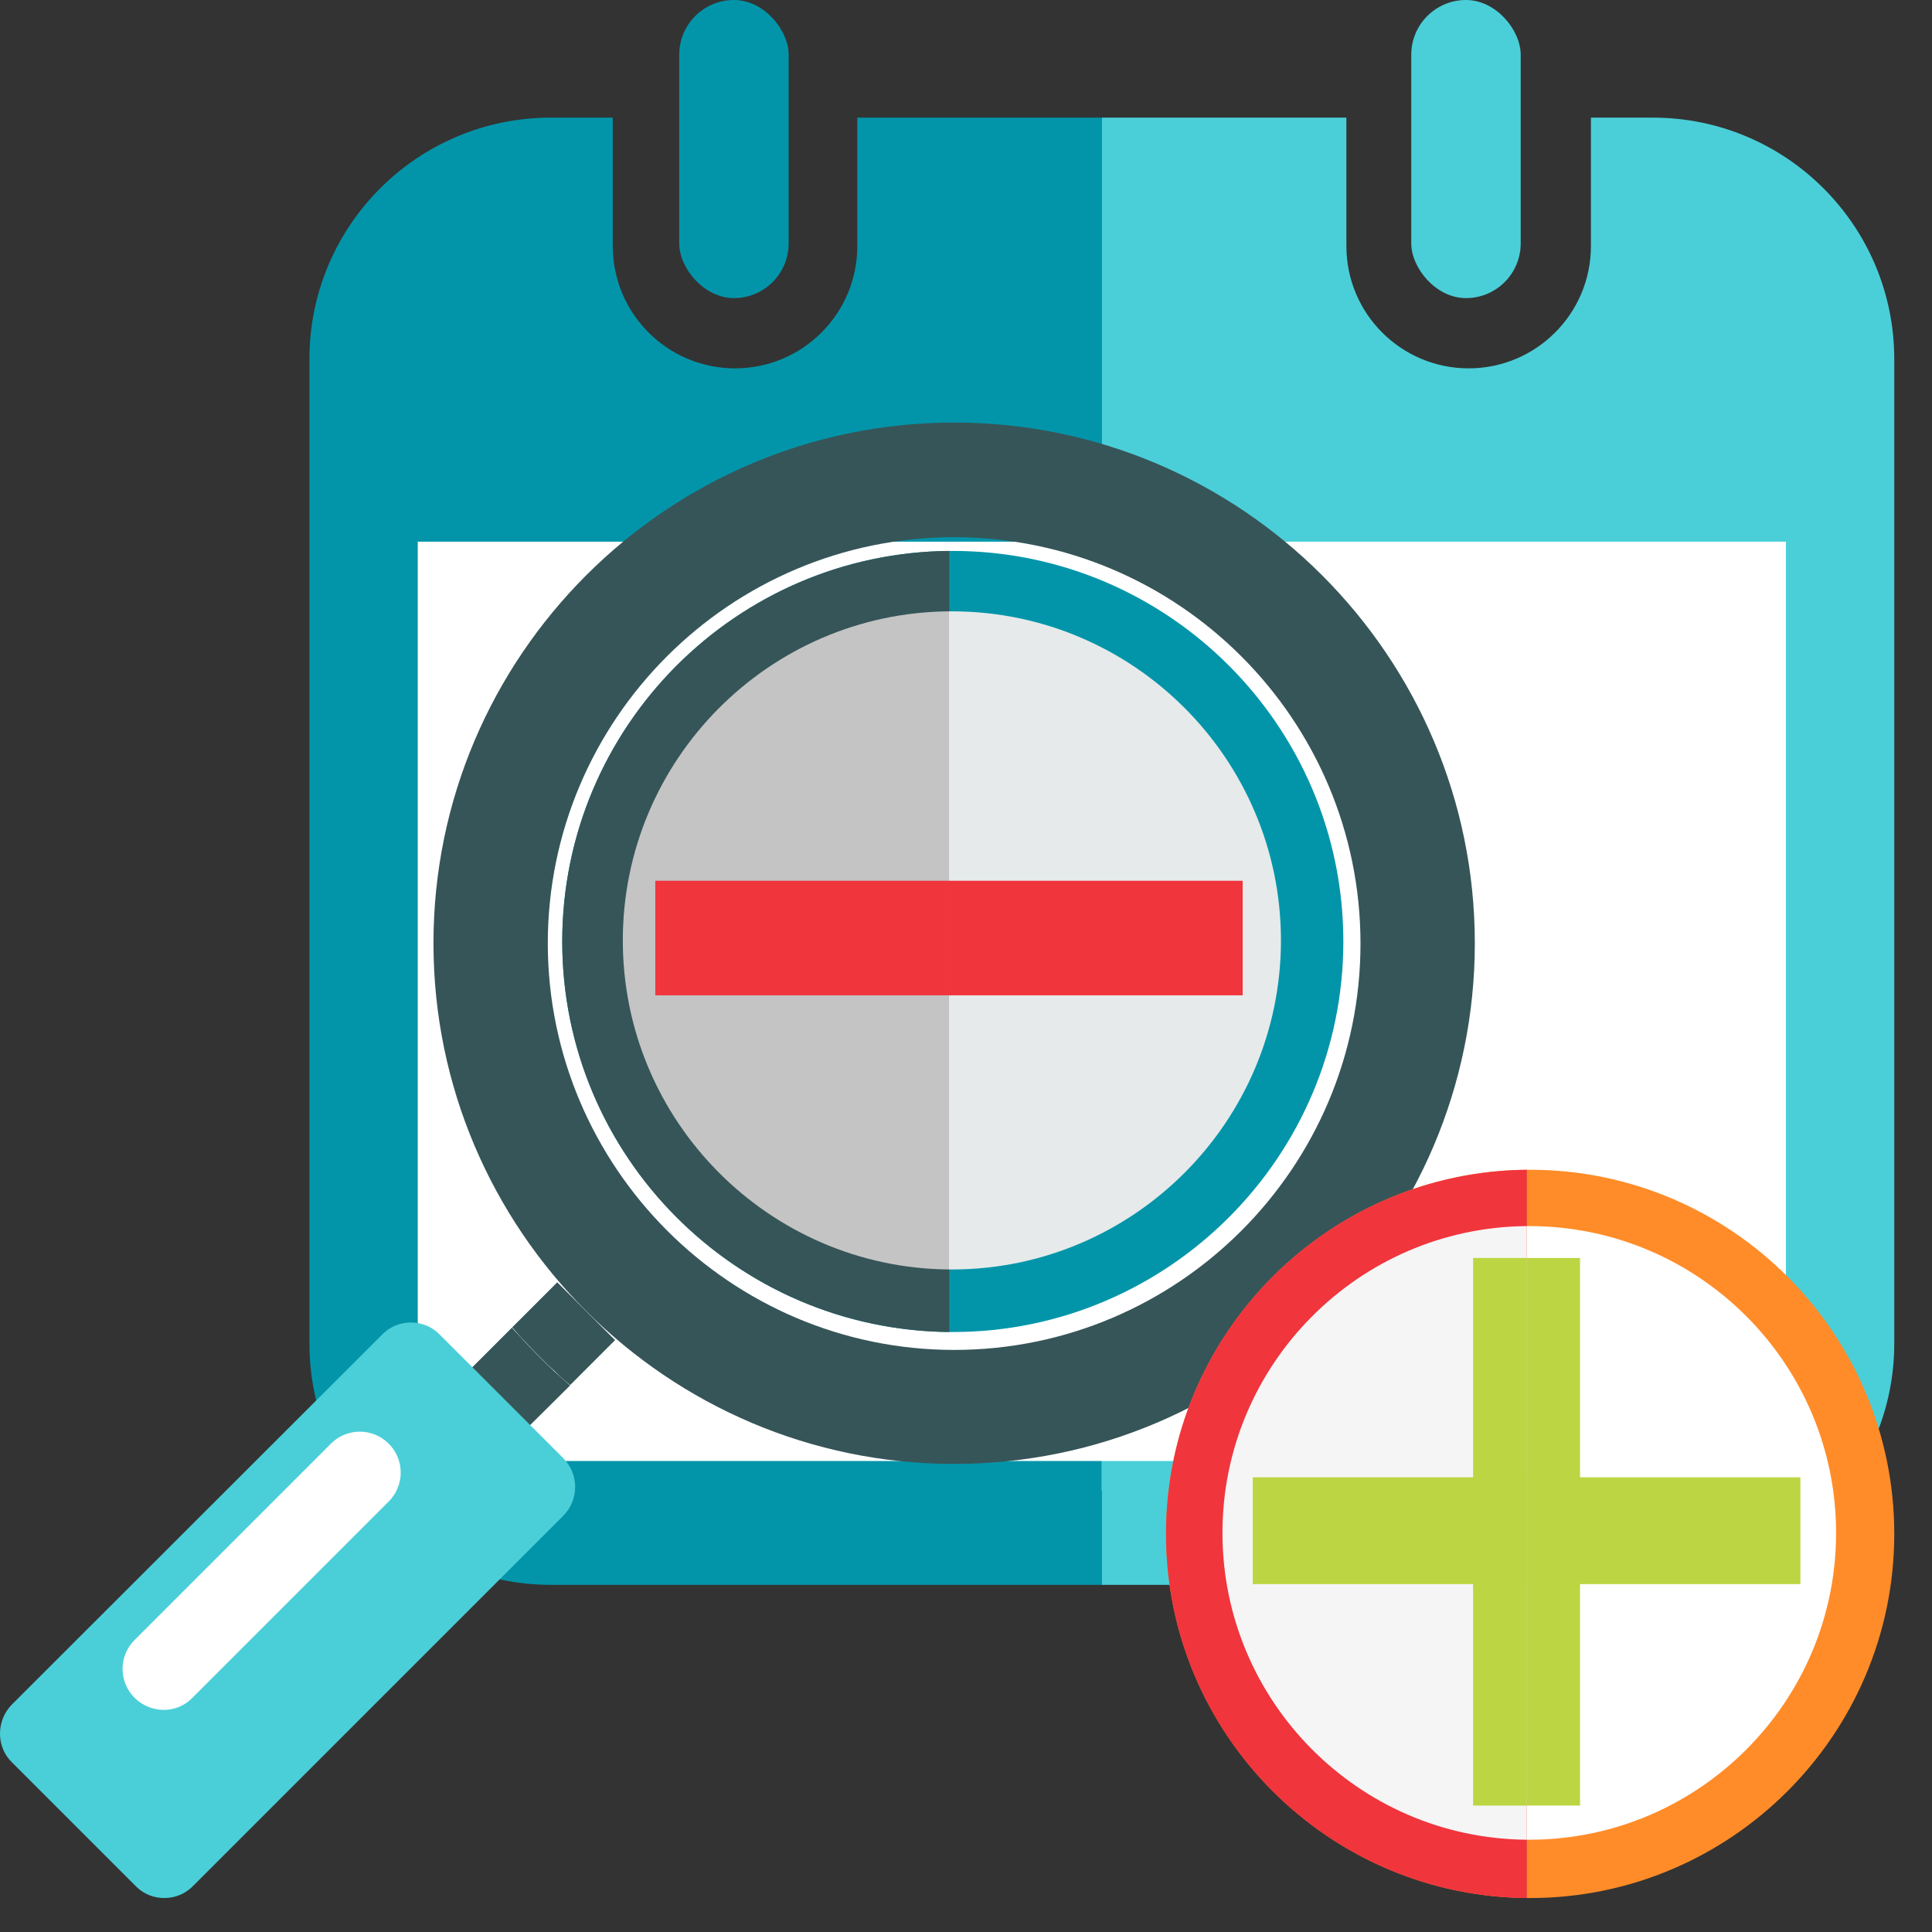 <svg width="512" height="512" viewBox="0 0 512 512" fill="none" xmlns="http://www.w3.org/2000/svg">
<rect x="0" y="0" width="512" height="512" fill="#333333" stroke="none"/>
<rect x="110" y="140" width="368" height="255" fill="white"/>
<rect x="180" width="29" height="79" rx="14.5" fill="#0295AA"/>
<rect x="374" width="29" height="79" rx="14.5" fill="#4ACFD9"/>
<path fill-rule="evenodd" clip-rule="evenodd" d="M292 31.172H227.195V65.215C227.195 83.11 212.688 97.617 194.793 97.617C176.898 97.617 162.391 83.11 162.391 65.215V31.172H146C110.654 31.172 82 59.826 82 95.172V356C82 391.346 110.654 420 146 420H292V387.188H130.711C119.665 387.188 110.711 378.233 110.711 367.188V143.555H292V31.172Z" fill="#0295AA"/>
<path fill-rule="evenodd" clip-rule="evenodd" d="M292 31.172H356.805V65.215C356.805 83.11 371.312 97.617 389.207 97.617C407.102 97.617 421.609 83.11 421.609 65.215V31.172H438C473.346 31.172 502 59.826 502 95.172V356C502 391.346 473.346 420 438 420H292V387.188H453.289C464.335 387.188 473.289 378.233 473.289 367.188V143.555H292V31.172Z" fill="#4ACFD9"/>
<path d="M125 362.504L140.323 377.826L151.057 367.179C150.97 367.092 150.797 366.919 150.71 366.832C149.672 365.967 148.719 365.014 147.681 364.149C147.161 363.716 146.728 363.283 146.209 362.764C145.43 362.071 144.651 361.292 143.958 360.6C143.439 360.08 142.833 359.474 142.314 358.955C141.534 358.176 140.842 357.397 140.063 356.618C139.63 356.185 139.197 355.665 138.764 355.232C137.812 354.194 136.946 353.241 135.994 352.203C135.908 352.116 135.821 351.943 135.648 351.856L125 362.504Z" fill="#365558"/>
<path d="M138.764 355.146C139.197 355.579 139.63 356.099 140.063 356.531C140.842 357.31 141.534 358.09 142.313 358.869C142.833 359.388 143.439 359.994 143.958 360.513C144.737 361.292 145.43 361.985 146.209 362.677C146.728 363.11 147.161 363.543 147.68 364.063C148.633 365.015 149.671 365.88 150.71 366.746C150.797 366.833 150.97 366.919 151.056 367.092L163.002 355.146L147.68 339.824L135.734 351.77C135.821 351.857 135.907 352.03 136.081 352.116C136.946 353.155 137.812 354.194 138.764 355.146Z" fill="#365558"/>
<path d="M151.057 367.179C150.97 367.093 150.797 366.92 150.71 366.833C150.797 366.92 150.97 367.093 151.057 367.179Z" fill="#365558"/>
<path d="M252.857 387.954C328.862 387.954 390.843 325.973 390.843 249.969C390.843 173.964 328.948 111.983 252.857 111.983C176.766 111.983 114.872 173.964 114.872 249.969C114.872 325.973 176.853 387.954 252.857 387.954ZM145.17 250.055C145.17 190.671 193.474 142.368 252.857 142.368C312.241 142.368 360.545 190.671 360.545 250.055C360.545 309.439 312.241 357.743 252.857 357.743C193.56 357.743 145.257 309.353 145.17 250.055Z" fill="#365558"/>
<path d="M149.239 401.718C153.48 397.477 153.48 390.638 149.239 386.396L116.517 353.675C114.526 351.597 111.756 350.472 108.899 350.472C106.042 350.472 103.272 351.597 101.281 353.675L3.116 451.753C1.125 453.831 -0 456.514 -0 459.458C-0 462.314 1.125 465.084 3.203 467.075L35.925 499.797C38.002 501.961 40.772 503 43.542 503C46.226 503 49.082 501.961 51.16 499.797L149.239 401.718Z" fill="#4ACFD9"/>
<path d="M103.013 397.91C107.254 393.668 107.254 386.829 103.013 382.588C98.771 378.346 91.932 378.346 87.691 382.588L35.665 434.613C31.423 438.855 31.423 445.694 35.665 449.935C37.742 452.013 40.599 453.138 43.369 453.138C46.139 453.138 48.909 452.1 50.987 449.935L103.013 397.91Z" fill="white"/>
<path d="M189.145 204.175C190.79 205.301 192.608 205.56 194.685 205.301C197.109 204.954 199.273 203.656 200.658 201.319C208.016 189.2 220.222 180.889 234.246 178.725C238.747 178.033 241.95 173.618 241.344 169.116C240.651 164.615 236.236 161.412 231.735 162.018C212.691 164.961 196.157 176.042 186.288 192.489C183.864 196.558 185.163 201.752 189.145 204.175Z" fill="white"/>
<path d="M405.5 310C352.312 310 309 353.312 309 406.5C309 459.688 352.312 503 405.5 503C458.688 503 502 459.688 502 406.5C502 353.312 458.688 310 405.5 310Z" fill="#FF8C29"/>
<path d="M309 406.5C309 459.462 351.822 502.51 404.633 503V310C351.822 310.49 309 353.538 309 406.5Z" fill="#F0353D"/>
<path d="M405.274 324.928C405.048 324.928 404.784 324.928 404.558 324.928V487.545C404.784 487.545 405.048 487.545 405.274 487.545C450.094 487.545 486.583 451.056 486.583 406.237C486.583 361.417 450.131 324.928 405.274 324.928Z" fill="white"/>
<path d="M323.965 406.237C323.965 450.83 360.039 487.168 404.557 487.545V324.928C360.039 325.305 323.965 361.643 323.965 406.237Z" fill="#F5F5F5"/>
<path d="M418.731 478.498V333.371H404.558V478.498H418.731Z" fill="#BCD643"/>
<path d="M390.384 478.498H404.558V333.371H390.384V478.498Z" fill="#BCD643"/>
<path d="M477.121 419.806V391.497H404.558V419.806H477.121Z" fill="#BCD643"/>
<path d="M331.994 419.806H404.558V391.497H331.994V419.806Z" fill="#BCD643"/>
<path d="M252.5 146C195.454 146 149 192.454 149 249.5C149 306.546 195.454 353 252.5 353C309.546 353 356 306.546 356 249.5C356 192.454 309.546 146 252.5 146Z" fill="#0295AA"/>
<path d="M149 249.5C149 306.304 194.928 352.474 251.57 353V146C194.928 146.526 149 192.696 149 249.5Z" fill="#365558"/>
<path d="M252.257 162.01C252.015 162.01 251.732 162.01 251.489 162.01V336.423C251.732 336.423 252.015 336.423 252.257 336.423C300.328 336.423 339.464 297.288 339.464 249.217C339.464 201.146 300.369 162.01 252.257 162.01Z" fill="#E6EAEA"/>
<path d="M165.051 249.217C165.051 297.045 203.742 336.019 251.489 336.423V162.01C203.742 162.414 165.051 201.388 165.051 249.217Z" fill="#C4C4C4"/>
<path d="M329.316 263.772V233.409H251.489V263.772H329.316Z" fill="#F0353D"/>
<path d="M173.662 263.772H251.489V233.409H173.662V263.772Z" fill="#F0353D"/>
</svg>
